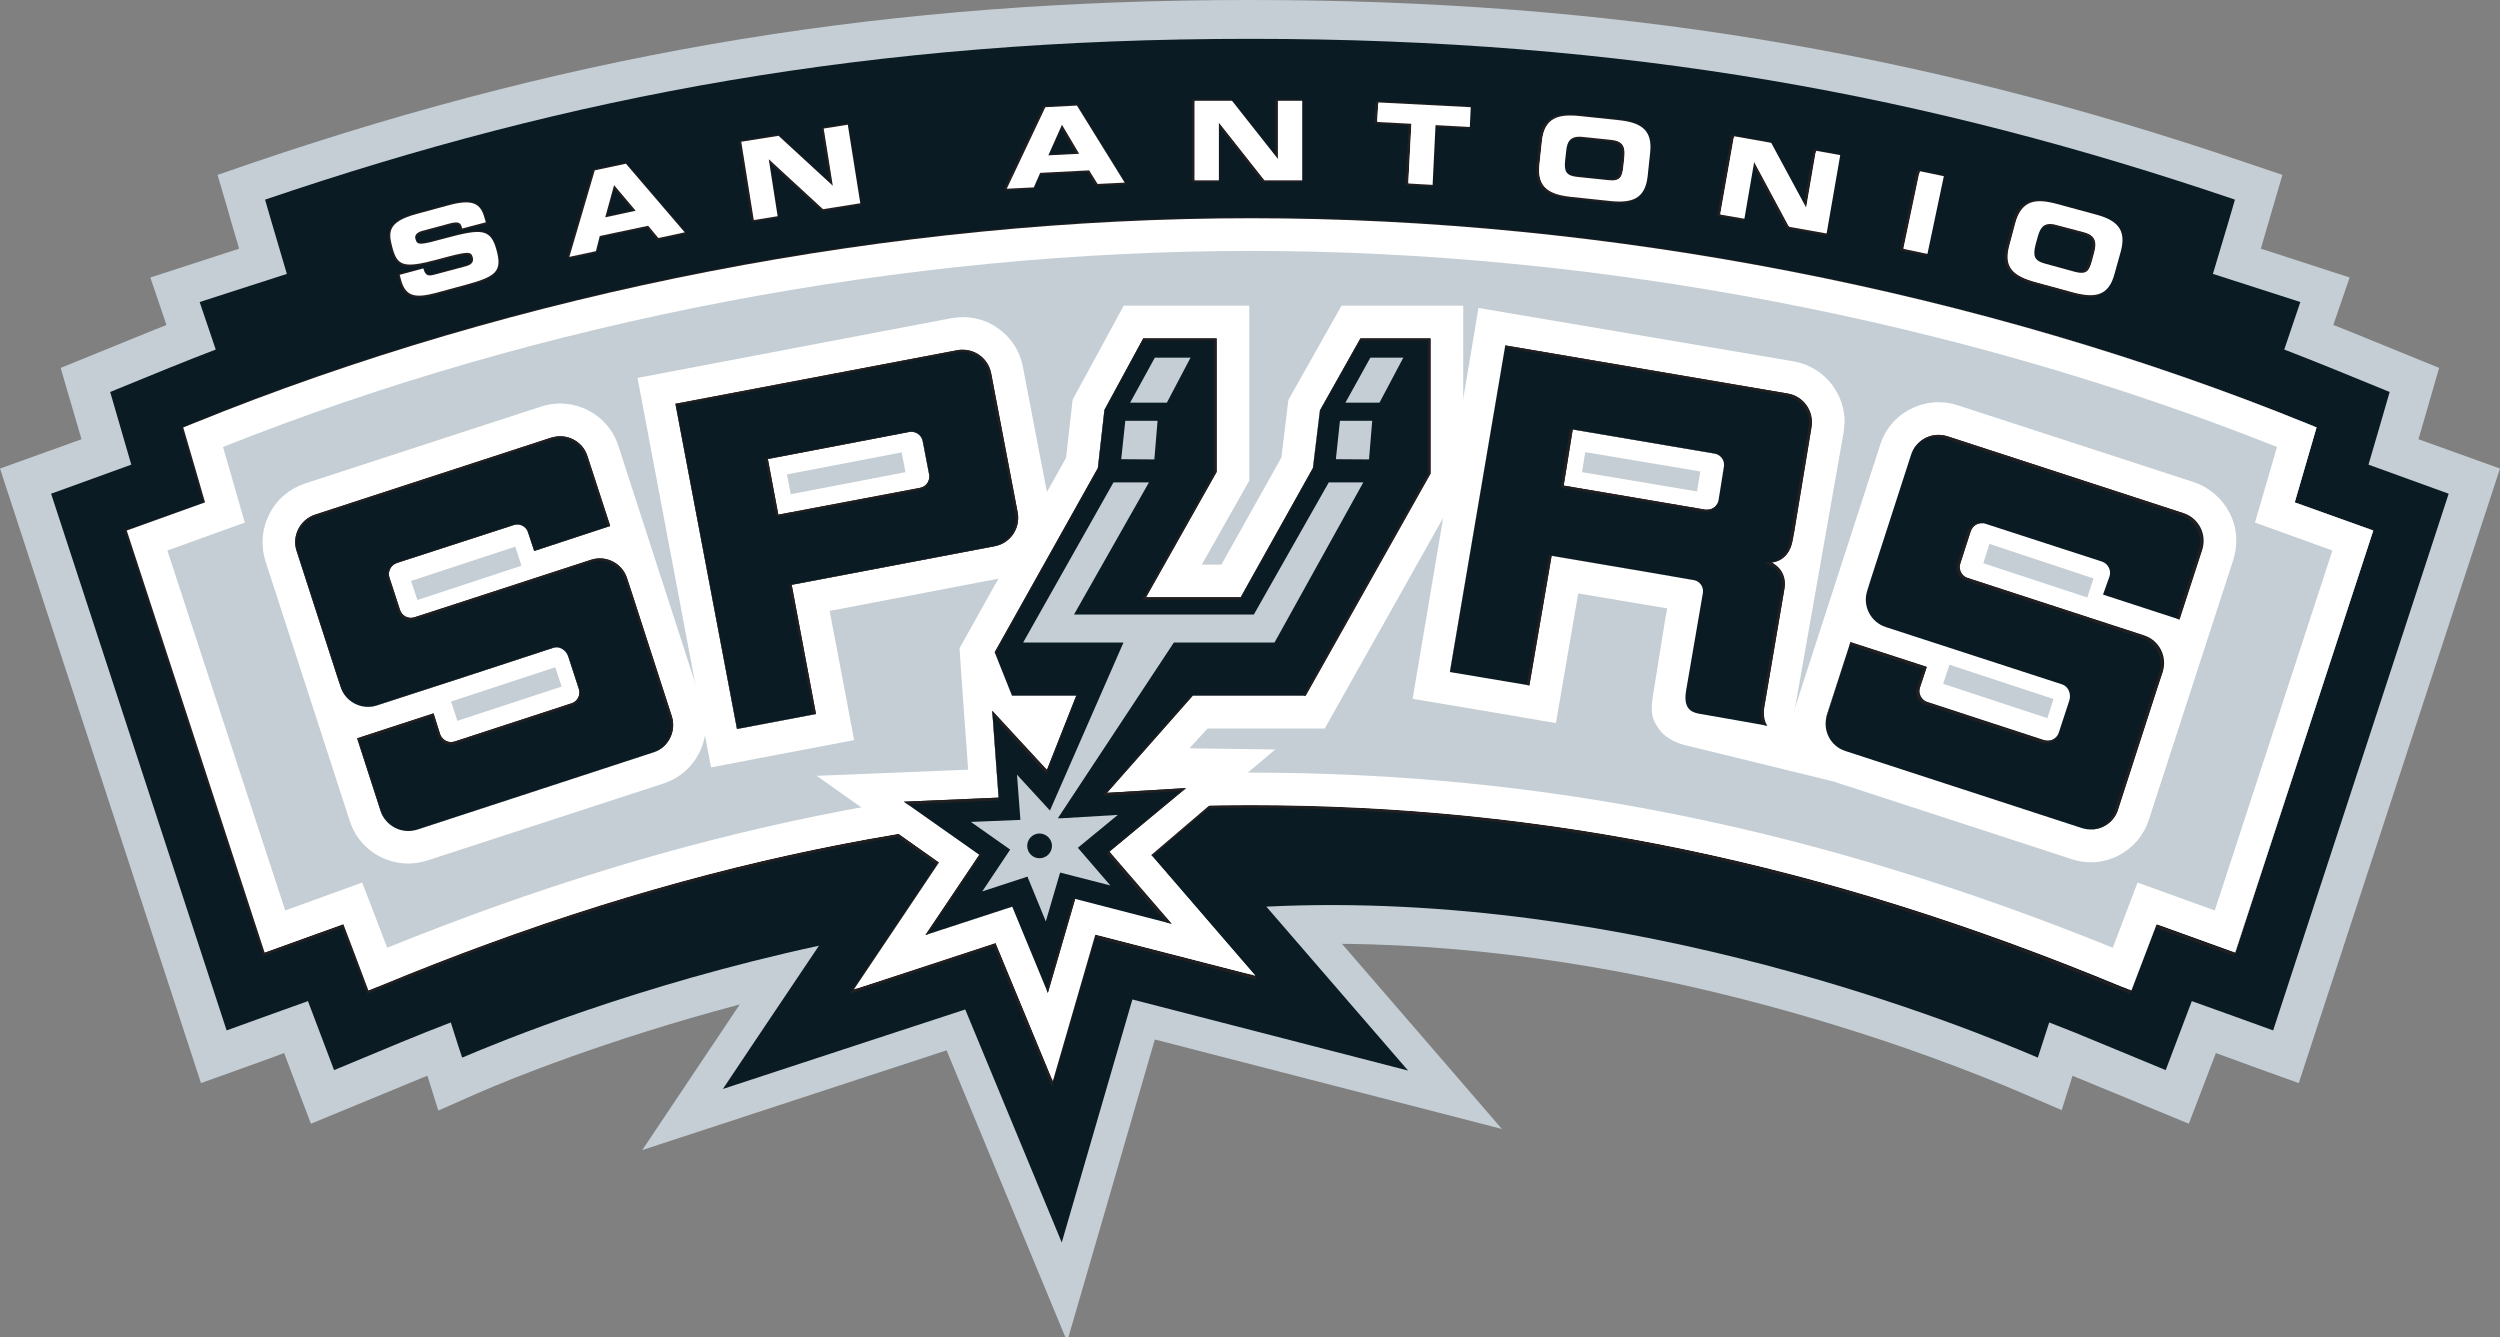<?xml version="1.0" encoding="UTF-8"?>
<svg xmlns="http://www.w3.org/2000/svg" xmlns:xlink="http://www.w3.org/1999/xlink" width="43pt" height="23pt" viewBox="0 0 43 23" version="1.1">
<rect x="0" y="0" width="43" height="23" fill="#808080" stroke="none"/>
<defs>
<clipPath id="clip1">
  <path d="M 15 5 L 25 5 L 25 18 L 15 18 Z M 15 5 "/>
</clipPath>
<clipPath id="clip2">
  <path d="M 21.34 10.273 L 19.711 10.273 L 20.926 8.117 L 20.926 5.82 L 19.664 5.82 L 18.996 7.051 L 18.883 8.051 L 17.109 11.219 L 17.406 11.965 L 18.512 11.965 L 18.008 13.242 L 17.066 12.223 L 17.176 13.719 L 15.547 13.789 L 16.844 14.703 L 15.918 16.082 L 17.41 15.594 L 18.023 17.078 L 18.492 15.465 L 20.156 15.891 L 19.082 14.648 L 20.402 13.555 L 19.039 13.637 L 20.516 11.965 L 22.457 11.965 L 24.605 8.145 L 24.605 5.82 L 23.398 5.82 L 22.703 7.059 L 22.582 8.051 Z M 21.34 10.273 "/>
</clipPath>
<clipPath id="clip3">
  <path d="M 15 5 L 25 5 L 25 18 L 15 18 Z M 15 5 "/>
</clipPath>
<clipPath id="clip4">
  <path d="M 21.34 10.273 L 19.711 10.273 L 20.926 8.117 L 20.926 5.82 L 19.664 5.82 L 18.996 7.051 L 18.883 8.051 L 17.109 11.219 L 17.406 11.965 L 18.512 11.965 L 18.008 13.242 L 17.066 12.223 L 17.176 13.719 L 15.547 13.789 L 16.844 14.703 L 15.918 16.082 L 17.41 15.594 L 18.023 17.078 L 18.492 15.465 L 20.156 15.891 L 19.082 14.648 L 20.402 13.555 L 19.039 13.637 L 20.516 11.965 L 22.457 11.965 L 24.605 8.145 L 24.605 5.82 L 23.398 5.82 L 22.703 7.059 L 22.582 8.051 Z M 21.34 10.273 "/>
</clipPath>
<clipPath id="clip5">
  <path d="M 24 5 L 32 5 L 32 13 L 24 13 Z M 24 5 "/>
</clipPath>
<clipPath id="clip6">
  <path d="M 29.332 8.766 L 26.895 8.352 L 27.051 7.387 L 29.488 7.801 C 29.598 7.82 29.668 7.922 29.648 8.027 L 29.559 8.602 C 29.543 8.699 29.461 8.766 29.367 8.766 C 29.355 8.766 29.344 8.766 29.332 8.766 M 24.938 11.559 L 26.305 11.789 L 26.688 9.559 L 28.449 9.859 L 29.129 9.977 C 29.234 9.992 29.309 10.094 29.289 10.203 L 29 11.883 C 28.941 12.234 29.145 12.258 29.23 12.277 C 29.332 12.293 30.406 12.484 30.406 12.484 C 30.371 12.449 30.305 12.328 30.359 12.086 L 30.695 10.113 C 30.727 9.922 30.633 9.75 30.469 9.676 C 30.699 9.648 30.805 9.469 30.836 9.281 L 30.867 9.113 L 31.16 7.34 C 31.207 7.07 31.023 6.816 30.754 6.77 L 25.891 5.941 Z M 24.938 11.559 "/>
</clipPath>
<clipPath id="clip7">
  <path d="M 24 5 L 32 5 L 32 13 L 24 13 Z M 24 5 "/>
</clipPath>
<clipPath id="clip8">
  <path d="M 29.332 8.766 L 26.895 8.352 L 27.051 7.387 L 29.488 7.801 C 29.598 7.82 29.668 7.922 29.648 8.027 L 29.559 8.602 C 29.543 8.699 29.461 8.766 29.367 8.766 C 29.355 8.766 29.344 8.766 29.332 8.766 M 24.938 11.559 L 26.305 11.789 L 26.688 9.559 L 28.449 9.859 L 29.129 9.977 C 29.234 9.992 29.309 10.094 29.289 10.203 L 29 11.883 C 28.941 12.234 29.145 12.258 29.23 12.277 C 29.332 12.293 30.406 12.484 30.406 12.484 C 30.371 12.449 30.305 12.328 30.359 12.086 L 30.695 10.113 C 30.727 9.922 30.633 9.75 30.469 9.676 C 30.699 9.648 30.805 9.469 30.836 9.281 L 30.867 9.113 L 31.16 7.34 C 31.207 7.07 31.023 6.816 30.754 6.77 L 25.891 5.941 Z M 24.938 11.559 "/>
</clipPath>
<clipPath id="clip9">
  <path d="M 11 6 L 18 6 L 18 13 L 11 13 Z M 11 6 "/>
</clipPath>
<clipPath id="clip10">
  <path d="M 13.207 7.895 L 15.637 7.43 C 15.746 7.41 15.848 7.48 15.871 7.59 L 15.98 8.156 C 16 8.266 15.934 8.371 15.824 8.391 L 13.387 8.852 Z M 16.469 6.023 L 11.617 6.945 L 12.676 12.539 L 14.035 12.281 L 13.617 10.059 L 17.109 9.395 C 17.379 9.344 17.555 9.086 17.504 8.812 L 17.047 6.418 C 17 6.18 16.793 6.016 16.559 6.016 C 16.527 6.016 16.496 6.016 16.469 6.023 "/>
</clipPath>
<clipPath id="clip11">
  <path d="M 11 6 L 18 6 L 18 13 L 11 13 Z M 11 6 "/>
</clipPath>
<clipPath id="clip12">
  <path d="M 13.207 7.895 L 15.637 7.43 C 15.746 7.41 15.848 7.48 15.871 7.59 L 15.98 8.156 C 16 8.266 15.934 8.371 15.824 8.391 L 13.387 8.852 Z M 16.469 6.023 L 11.617 6.945 L 12.676 12.539 L 14.035 12.281 L 13.617 10.059 L 17.109 9.395 C 17.379 9.344 17.555 9.086 17.504 8.812 L 17.047 6.418 C 17 6.18 16.793 6.016 16.559 6.016 C 16.527 6.016 16.496 6.016 16.469 6.023 "/>
</clipPath>
<clipPath id="clip13">
  <path d="M 31 7 L 38 7 L 38 15 L 31 15 Z M 31 7 "/>
</clipPath>
<clipPath id="clip14">
  <path d="M 32.871 7.82 L 32.176 9.969 L 32.117 10.156 C 32.031 10.418 32.172 10.699 32.434 10.785 L 33.984 11.289 L 35.469 11.773 C 35.578 11.805 35.625 11.938 35.594 12.043 L 35.41 12.605 C 35.379 12.707 35.266 12.766 35.16 12.73 L 33.152 12.074 C 33.051 12.043 32.992 11.93 33.027 11.824 L 33.141 11.469 L 31.828 11.043 L 31.422 12.293 C 31.34 12.555 31.48 12.836 31.742 12.918 L 35.805 14.242 C 36.066 14.328 36.348 14.188 36.43 13.926 L 37.121 11.789 L 37.199 11.555 C 37.281 11.293 37.141 11.012 36.883 10.93 L 34.316 10.094 L 33.844 9.941 C 33.742 9.906 33.684 9.793 33.719 9.688 L 33.898 9.133 C 33.934 9.031 34.043 8.973 34.148 9.008 L 36.156 9.66 C 36.258 9.695 36.316 9.809 36.285 9.91 L 36.172 10.227 L 37.488 10.656 L 37.879 9.453 C 37.965 9.191 37.82 8.914 37.562 8.828 L 33.496 7.504 C 33.445 7.488 33.391 7.48 33.34 7.48 C 33.133 7.48 32.941 7.613 32.871 7.82 "/>
</clipPath>
<clipPath id="clip15">
  <path d="M 31 7 L 38 7 L 38 15 L 31 15 Z M 31 7 "/>
</clipPath>
<clipPath id="clip16">
  <path d="M 32.871 7.82 L 32.176 9.969 L 32.117 10.156 C 32.031 10.418 32.172 10.699 32.434 10.785 L 33.984 11.289 L 35.469 11.773 C 35.578 11.805 35.625 11.938 35.594 12.043 L 35.41 12.605 C 35.379 12.707 35.266 12.766 35.16 12.73 L 33.152 12.074 C 33.051 12.043 32.992 11.93 33.027 11.824 L 33.141 11.469 L 31.828 11.043 L 31.422 12.293 C 31.34 12.555 31.48 12.836 31.742 12.918 L 35.805 14.242 C 36.066 14.328 36.348 14.188 36.43 13.926 L 37.121 11.789 L 37.199 11.555 C 37.281 11.293 37.141 11.012 36.883 10.93 L 34.316 10.094 L 33.844 9.941 C 33.742 9.906 33.684 9.793 33.719 9.688 L 33.898 9.133 C 33.934 9.031 34.043 8.973 34.148 9.008 L 36.156 9.66 C 36.258 9.695 36.316 9.809 36.285 9.91 L 36.172 10.227 L 37.488 10.656 L 37.879 9.453 C 37.965 9.191 37.82 8.914 37.562 8.828 L 33.496 7.504 C 33.445 7.488 33.391 7.48 33.34 7.48 C 33.133 7.48 32.941 7.613 32.871 7.82 "/>
</clipPath>
<clipPath id="clip17">
  <path d="M 5 7 L 12 7 L 12 15 L 5 15 Z M 5 7 "/>
</clipPath>
<clipPath id="clip18">
  <path d="M 9.48 7.527 L 5.418 8.852 C 5.16 8.938 5.016 9.219 5.102 9.477 L 5.797 11.625 L 5.859 11.812 C 5.941 12.074 6.223 12.219 6.48 12.133 L 8.031 11.629 L 9.52 11.141 C 9.621 11.109 9.738 11.184 9.773 11.289 L 9.957 11.852 C 9.988 11.953 9.934 12.066 9.828 12.098 L 7.82 12.754 C 7.719 12.785 7.605 12.73 7.57 12.629 L 7.457 12.27 L 6.141 12.699 L 6.547 13.949 C 6.633 14.211 6.914 14.352 7.172 14.27 L 11.238 12.941 C 11.496 12.859 11.637 12.578 11.555 12.32 L 10.863 10.18 L 10.785 9.945 C 10.703 9.688 10.422 9.543 10.164 9.629 L 7.598 10.465 L 7.129 10.617 C 7.023 10.652 6.914 10.594 6.879 10.488 L 6.699 9.934 C 6.664 9.832 6.723 9.719 6.824 9.684 L 8.836 9.031 C 8.938 8.996 9.051 9.055 9.082 9.156 L 9.188 9.477 L 10.496 9.047 L 10.105 7.848 C 10.039 7.637 9.844 7.504 9.637 7.504 C 9.586 7.504 9.535 7.512 9.48 7.527 "/>
</clipPath>
<clipPath id="clip19">
  <path d="M 5 7 L 12 7 L 12 15 L 5 15 Z M 5 7 "/>
</clipPath>
<clipPath id="clip20">
  <path d="M 9.48 7.527 L 5.418 8.852 C 5.16 8.938 5.016 9.219 5.102 9.477 L 5.797 11.625 L 5.859 11.812 C 5.941 12.074 6.223 12.219 6.48 12.133 L 8.031 11.629 L 9.52 11.141 C 9.621 11.109 9.738 11.184 9.773 11.289 L 9.957 11.852 C 9.988 11.953 9.934 12.066 9.828 12.098 L 7.82 12.754 C 7.719 12.785 7.605 12.73 7.57 12.629 L 7.457 12.27 L 6.141 12.699 L 6.547 13.949 C 6.633 14.211 6.914 14.352 7.172 14.27 L 11.238 12.941 C 11.496 12.859 11.637 12.578 11.555 12.32 L 10.863 10.18 L 10.785 9.945 C 10.703 9.688 10.422 9.543 10.164 9.629 L 7.598 10.465 L 7.129 10.617 C 7.023 10.652 6.914 10.594 6.879 10.488 L 6.699 9.934 C 6.664 9.832 6.723 9.719 6.824 9.684 L 8.836 9.031 C 8.938 8.996 9.051 9.055 9.082 9.156 L 9.188 9.477 L 10.496 9.047 L 10.105 7.848 C 10.039 7.637 9.844 7.504 9.637 7.504 C 9.586 7.504 9.535 7.512 9.48 7.527 "/>
</clipPath>
</defs>
<g id="surface1">
<path style=" stroke:none;fill-rule:evenodd;fill:rgb(76.863%,80.784%,83.137%);fill-opacity:1;" d="M 41.598 7.555 C 41.738 7.074 41.953 6.328 41.953 6.328 L 40.344 5.672 C 40.277 5.645 40.203 5.617 40.133 5.59 L 40.414 4.773 L 38.887 4.277 C 39.004 3.871 39.074 3.629 39.078 3.621 L 39.258 3.008 L 38.656 2.805 C 32.957 0.863 27.668 0 21.5 0 C 15.332 0 10.039 0.863 4.344 2.801 L 3.742 3.008 L 3.922 3.621 C 3.922 3.629 3.992 3.871 4.113 4.277 L 2.586 4.773 L 2.863 5.59 C 2.797 5.617 2.727 5.645 2.656 5.672 L 1.043 6.328 C 1.043 6.328 1.262 7.074 1.402 7.555 C 0.949 7.719 0 8.059 0 8.059 L 3.457 18.629 C 3.457 18.629 4.379 18.301 4.887 18.113 C 5.094 18.664 5.348 19.328 5.348 19.328 L 7.176 18.574 C 7.234 18.547 7.293 18.527 7.352 18.504 L 7.539 19.102 L 8.211 18.805 C 8.758 18.566 10.434 17.883 12.723 17.277 C 11.91 18.492 11.047 19.781 11.047 19.781 C 11.047 19.781 15.809 18.219 16.281 18.066 C 16.449 18.477 18.355 23.074 18.355 23.074 C 18.355 23.074 19.738 18.32 19.863 17.879 C 20.25 17.977 25.832 19.418 25.832 19.418 C 25.832 19.418 24.25 17.582 23.082 16.234 C 28.465 16.277 33.332 18.176 34.789 18.805 L 35.461 19.094 L 35.648 18.504 C 35.707 18.527 35.762 18.551 35.82 18.574 L 37.648 19.328 C 37.648 19.328 37.902 18.664 38.113 18.113 C 38.621 18.301 39.539 18.629 39.539 18.629 L 43 8.059 C 43 8.059 42.051 7.719 41.598 7.555 "/>
<path style=" stroke:none;fill-rule:evenodd;fill:rgb(3.922%,10.588%,13.725%);fill-opacity:1;" d="M 40.738 7.992 C 40.754 7.945 41.102 6.742 41.102 6.742 L 40.078 6.324 C 39.816 6.219 39.551 6.113 39.289 6.012 L 39.566 5.195 L 38.062 4.711 C 38.301 3.922 38.441 3.434 38.441 3.434 C 33.191 1.648 28.008 0.668 21.5 0.668 C 14.988 0.668 9.805 1.648 4.559 3.434 C 4.559 3.434 4.699 3.922 4.934 4.711 L 3.434 5.195 L 3.711 6.012 C 3.445 6.113 3.18 6.219 2.918 6.324 L 1.895 6.742 C 1.895 6.742 2.246 7.945 2.258 7.992 C 2.176 8.023 0.879 8.492 0.879 8.492 L 3.898 17.723 C 3.898 17.723 5.238 17.238 5.297 17.219 C 5.297 17.219 5.746 18.406 5.746 18.406 L 6.91 17.922 C 7.191 17.805 7.473 17.695 7.754 17.586 C 7.855 17.91 7.926 18.125 7.949 18.191 C 8.609 17.91 10.965 16.941 14.086 16.266 C 13.367 17.332 12.434 18.73 12.434 18.73 C 12.434 18.73 16.535 17.383 16.602 17.363 C 16.633 17.438 18.262 21.371 18.262 21.371 C 18.262 21.371 19.453 17.273 19.477 17.191 C 19.578 17.215 24.219 18.414 24.219 18.414 C 24.219 18.414 22.691 16.648 21.781 15.594 C 28.094 15.285 33.934 17.715 35.051 18.191 C 35.074 18.125 35.141 17.91 35.246 17.586 C 35.527 17.695 35.805 17.805 36.09 17.926 L 37.25 18.406 L 37.699 17.219 C 37.758 17.238 39.098 17.723 39.098 17.723 L 42.117 8.492 C 42.117 8.492 40.82 8.023 40.738 7.992 "/>
<path style=" stroke:none;fill-rule:evenodd;fill:rgb(100%,100%,100%);fill-opacity:1;" d="M 39.469 8.641 C 39.469 8.641 39.773 7.602 39.844 7.352 C 39.77 7.32 39.691 7.289 39.691 7.289 C 34.086 5.008 27.633 3.754 21.523 3.754 C 15.383 3.754 8.914 5.008 3.309 7.289 C 3.309 7.289 3.23 7.32 3.156 7.352 C 3.227 7.602 3.527 8.641 3.527 8.641 C 3.527 8.641 2.441 9.031 2.18 9.125 C 2.285 9.453 4.441 16.035 4.551 16.383 C 4.828 16.285 5.906 15.895 5.906 15.895 C 5.906 15.895 6.242 16.777 6.34 17.035 C 6.426 16.996 6.516 16.961 6.516 16.961 C 9.578 15.695 12.512 14.832 15.461 14.344 C 15.844 14.613 16.152 14.832 16.152 14.832 C 16.152 14.832 14.855 16.77 14.688 17.02 C 14.977 16.926 17.125 16.219 17.125 16.219 C 17.125 16.219 17.996 18.32 18.109 18.594 C 18.191 18.309 18.84 16.074 18.84 16.074 C 18.84 16.074 21.27 16.699 21.59 16.781 C 21.375 16.531 19.801 14.707 19.801 14.707 C 19.801 14.707 20.285 14.293 20.797 13.855 C 21.031 13.852 21.262 13.848 21.5 13.848 C 26.59 13.848 31.348 14.836 36.484 16.965 C 36.484 16.965 36.574 16.996 36.66 17.035 C 36.758 16.777 37.094 15.895 37.094 15.895 C 37.094 15.895 38.172 16.285 38.449 16.383 C 38.559 16.035 40.715 9.453 40.82 9.125 C 40.555 9.031 39.469 8.641 39.469 8.641 "/>
<path style="fill:none;stroke-width:0.266;stroke-linecap:butt;stroke-linejoin:miter;stroke:rgb(13.725%,12.157%,12.549%);stroke-opacity:1;stroke-miterlimit:3.864;" d="M 225.291 52.876 C 225.291 52.876 226.991 47.093 227.384 45.702 C 226.969 45.528 226.533 45.354 226.533 45.354 C 195.247 32.659 159.23 25.68 125.131 25.68 C 90.858 25.68 54.753 32.659 23.467 45.354 C 23.467 45.354 23.031 45.528 22.616 45.702 C 23.009 47.093 24.688 52.876 24.688 52.876 C 24.688 52.876 18.626 55.05 17.166 55.572 C 17.754 57.398 29.789 94.028 30.4 95.963 C 31.948 95.419 37.965 93.246 37.965 93.246 C 37.965 93.246 39.84 98.159 40.385 99.593 C 40.865 99.376 41.366 99.18 41.366 99.18 C 58.459 92.137 74.833 87.332 91.294 84.615 C 93.43 86.115 95.153 87.332 95.153 87.332 C 95.153 87.332 87.914 98.115 86.977 99.506 C 88.59 98.985 100.581 95.05 100.581 95.05 C 100.581 95.05 105.443 106.746 106.076 108.267 C 106.533 106.68 110.153 94.246 110.153 94.246 C 110.153 94.246 123.714 97.724 125.501 98.18 C 124.302 96.789 115.516 86.637 115.516 86.637 C 115.516 86.637 118.219 84.332 121.076 81.898 C 122.384 81.876 123.67 81.854 125 81.854 C 153.408 81.854 179.964 87.354 208.634 99.202 C 208.634 99.202 209.135 99.376 209.615 99.593 C 210.16 98.159 212.035 93.246 212.035 93.246 C 212.035 93.246 218.052 95.419 219.6 95.963 C 220.211 94.028 232.246 57.398 232.834 55.572 C 231.352 55.05 225.291 52.876 225.291 52.876 Z M 225.291 52.876 " transform="matrix(0.179,0,0,0.18,-0.896,-0.861)"/>
<path style=" stroke:none;fill-rule:evenodd;fill:rgb(100%,100%,100%);fill-opacity:1;" d="M 3.309 7.289 C 3.309 7.289 3.23 7.32 3.152 7.352 C 3.227 7.602 3.527 8.641 3.527 8.641 C 3.527 8.641 2.441 9.031 2.18 9.125 C 2.285 9.453 4.441 16.035 4.551 16.383 C 4.828 16.281 5.906 15.895 5.906 15.895 C 5.906 15.895 6.242 16.777 6.336 17.035 C 6.426 16.996 6.516 16.965 6.516 16.965 C 11.648 14.836 16.41 13.848 21.5 13.848 C 26.59 13.848 31.348 14.836 36.484 16.965 C 36.484 16.965 36.574 16.996 36.66 17.035 C 36.758 16.777 37.094 15.895 37.094 15.895 C 37.094 15.895 38.172 16.281 38.445 16.383 C 38.559 16.035 40.715 9.453 40.82 9.125 C 40.555 9.031 39.469 8.641 39.469 8.641 C 39.469 8.641 39.773 7.602 39.844 7.352 C 39.77 7.32 39.691 7.289 39.691 7.289 C 34.086 5.012 27.633 3.754 21.523 3.754 C 15.383 3.754 8.914 5.008 3.309 7.289 "/>
<path style=" stroke:none;fill-rule:evenodd;fill:rgb(76.863%,80.784%,83.137%);fill-opacity:1;" d="M 38.094 15.66 C 37.707 15.52 36.766 15.18 36.766 15.18 C 36.766 15.18 36.465 15.969 36.34 16.301 C 31.27 14.25 26.543 13.289 21.5 13.289 C 16.453 13.289 11.727 14.25 6.66 16.301 C 6.531 15.969 6.23 15.18 6.23 15.18 C 6.23 15.18 5.289 15.52 4.906 15.66 C 4.699 15.035 3.074 10.062 2.879 9.469 C 3.262 9.332 4.211 8.988 4.211 8.988 C 4.211 8.988 3.941 8.055 3.836 7.688 C 9.301 5.512 15.566 4.316 21.523 4.316 C 27.449 4.316 33.699 5.512 39.164 7.688 C 39.059 8.055 38.785 8.988 38.785 8.988 C 38.785 8.988 39.738 9.332 40.117 9.469 C 39.926 10.062 38.297 15.035 38.094 15.66 "/>
<path style=" stroke:none;fill-rule:evenodd;fill:rgb(100%,100%,100%);fill-opacity:1;" d="M 30.859 12.266 L 31.711 7.434 C 31.711 7.434 31.727 7.266 31.727 7.266 C 31.73 7.043 31.66 6.828 31.531 6.645 C 31.371 6.418 31.125 6.262 30.848 6.215 L 25.43 5.297 L 25.055 7.527 C 25.055 7.527 24.332 11.805 24.297 12.02 C 24.602 12.07 26.461 12.383 26.762 12.438 C 26.816 12.121 27.145 10.207 27.145 10.207 L 28.676 10.465 L 28.641 10.656 C 28.641 10.656 28.434 11.938 28.422 12.02 C 28.383 12.32 28.445 12.406 28.531 12.535 C 28.621 12.668 28.777 12.758 28.961 12.812 C 28.938 12.805 31.52 13.438 31.52 13.438 Z M 29.188 8.453 L 27.211 8.121 L 27.266 7.777 L 29.246 8.109 Z M 29.188 8.453 "/>
<path style=" stroke:none;fill-rule:evenodd;fill:rgb(100%,100%,100%);fill-opacity:1;" d="M 12.086 12.145 L 10.637 7.672 C 10.461 7.117 9.863 6.812 9.309 6.992 L 5.246 8.316 C 4.977 8.406 4.758 8.59 4.633 8.844 C 4.555 8.996 4.516 9.156 4.516 9.324 C 4.516 9.434 4.531 9.543 4.566 9.652 L 6.016 14.121 C 6.195 14.68 6.793 14.98 7.344 14.801 C 7.344 14.801 7.332 14.809 7.324 14.809 C 7.359 14.797 7.66 14.699 11.41 13.477 C 11.848 13.336 12.141 12.93 12.141 12.469 C 12.141 12.359 12.121 12.25 12.086 12.145 M 7.18 10.32 L 7.07 9.992 L 8.863 9.402 L 8.969 9.73 Z M 7.867 12.398 L 7.758 12.066 L 9.551 11.477 L 9.66 11.809 Z M 7.867 12.398 "/>
<path style=" stroke:none;fill-rule:evenodd;fill:rgb(100%,100%,100%);fill-opacity:1;" d="M 18.055 8.711 C 18.055 8.715 17.594 6.312 17.594 6.312 C 17.543 6.035 17.387 5.797 17.152 5.637 C 16.922 5.477 16.641 5.422 16.363 5.473 C 16.363 5.473 11.312 6.434 10.965 6.5 C 11.012 6.75 11.988 11.918 11.988 11.918 L 12.125 12.648 L 12.23 13.199 C 12.23 13.199 14.391 12.785 14.691 12.73 C 14.633 12.414 14.27 10.508 14.27 10.508 L 17.215 9.945 C 17.492 9.895 17.73 9.738 17.891 9.504 C 18.016 9.316 18.078 9.102 18.074 8.879 Z M 13.602 8.5 L 13.535 8.16 L 15.508 7.781 L 15.574 8.121 Z M 13.602 8.5 "/>
<path style=" stroke:none;fill-rule:evenodd;fill:rgb(100%,100%,100%);fill-opacity:1;" d="M 16.504 11.148 C 16.512 11.32 16.652 13.238 16.652 13.238 C 16.652 13.238 14.352 13.332 14.047 13.344 C 14.297 13.523 16.152 14.832 16.152 14.832 C 16.152 14.832 14.855 16.77 14.688 17.016 C 14.977 16.926 17.125 16.219 17.125 16.219 C 17.125 16.219 17.996 18.32 18.109 18.594 C 18.191 18.309 18.84 16.074 18.84 16.074 C 18.84 16.074 21.27 16.699 21.59 16.781 C 21.375 16.531 19.801 14.707 19.801 14.707 C 19.801 14.707 21.711 13.074 21.934 12.891 C 21.668 12.887 20.457 12.871 20.457 12.871 L 20.77 12.531 L 22.785 12.531 L 25.168 8.293 L 25.168 5.258 L 23.074 5.258 L 22.16 6.879 C 22.16 6.879 22.059 7.699 22.039 7.871 C 21.953 8.027 21.242 9.293 21.008 9.711 L 20.672 9.711 C 21.027 9.082 21.488 8.266 21.488 8.266 L 21.488 5.258 L 19.328 5.258 L 18.449 6.875 C 18.449 6.875 18.355 7.695 18.336 7.875 C 18.246 8.035 16.504 11.148 16.504 11.148 "/>
<g clip-path="url(#clip1)" clip-rule="nonzero">
<g clip-path="url(#clip2)" clip-rule="evenodd">
<path style=" stroke:none;fill-rule:evenodd;fill:rgb(3.922%,10.588%,13.725%);fill-opacity:1;" d="M 21.34 10.273 L 19.711 10.273 L 20.926 8.117 L 20.926 5.82 L 19.664 5.82 L 18.996 7.047 L 18.883 8.051 L 17.109 11.219 L 17.406 11.965 L 18.512 11.965 L 18.008 13.242 L 17.066 12.223 L 17.176 13.719 L 15.547 13.789 L 16.844 14.703 L 15.918 16.082 L 17.41 15.594 L 18.023 17.078 L 18.492 15.461 L 20.156 15.891 L 19.082 14.648 L 20.402 13.551 L 19.039 13.637 L 20.516 11.965 L 22.457 11.965 L 24.605 8.145 L 24.605 5.82 L 23.402 5.82 L 22.703 7.059 L 22.582 8.051 Z M 21.34 10.273 "/>
</g>
</g>
<g clip-path="url(#clip3)" clip-rule="nonzero">
<g clip-path="url(#clip4)" clip-rule="nonzero">
<path style="fill:none;stroke-width:0.266;stroke-linecap:butt;stroke-linejoin:miter;stroke:rgb(13.725%,12.157%,12.549%);stroke-opacity:1;stroke-miterlimit:3.864;" d="M 124.106 61.963 L 115.015 61.963 L 121.795 49.963 L 121.795 37.18 L 114.753 37.18 L 111.025 44.006 L 110.392 49.593 L 100.494 67.224 L 102.151 71.376 L 108.321 71.376 L 105.509 78.485 L 100.254 72.811 L 100.865 81.137 L 91.773 81.528 L 99.012 86.615 L 93.844 94.289 L 102.173 91.572 L 105.596 99.832 L 108.212 90.832 L 117.5 93.224 L 111.504 86.311 L 118.874 80.202 L 111.265 80.68 L 119.506 71.376 L 130.342 71.376 L 142.333 50.115 L 142.333 37.18 L 135.618 37.18 L 131.715 44.072 L 131.039 49.593 Z M 124.106 61.963 " transform="matrix(0.179,0,0,0.18,-0.896,-0.861)"/>
</g>
</g>
<path style=" stroke:none;fill-rule:evenodd;fill:rgb(100%,100%,100%);fill-opacity:1;" d="M 38.348 8.82 C 38.219 8.57 38 8.383 37.734 8.293 L 33.668 6.969 C 33.402 6.883 33.113 6.906 32.863 7.035 C 32.613 7.16 32.426 7.379 32.34 7.648 L 30.891 12.121 C 30.855 12.227 30.84 12.34 30.84 12.449 C 30.84 12.613 30.879 12.777 30.953 12.926 C 31.082 13.18 31.301 13.367 31.57 13.453 L 35.633 14.777 C 35.902 14.867 36.188 14.844 36.438 14.715 C 36.688 14.586 36.875 14.367 36.961 14.098 L 38.414 9.625 C 38.445 9.52 38.465 9.406 38.465 9.297 C 38.465 9.133 38.426 8.969 38.348 8.82 M 35.215 12.352 L 33.422 11.762 L 33.531 11.434 L 35.32 12.023 Z M 35.902 10.277 L 34.113 9.688 L 34.219 9.355 L 36.008 9.949 Z M 35.902 10.277 "/>
<path style=" stroke:none;fill-rule:evenodd;fill:rgb(76.863%,80.784%,83.137%);fill-opacity:1;" d="M 24.137 6.152 L 23.57 6.152 L 23.141 6.926 L 23.727 6.926 Z M 24.137 6.152 "/>
<path style=" stroke:none;fill-rule:evenodd;fill:rgb(76.863%,80.784%,83.137%);fill-opacity:1;" d="M 20.07 6.926 L 20.477 6.152 L 19.863 6.152 L 19.438 6.926 Z M 20.07 6.926 "/>
<path style=" stroke:none;fill-rule:evenodd;fill:rgb(76.863%,80.784%,83.137%);fill-opacity:1;" d="M 21.566 10.57 L 18.473 10.57 L 19.762 8.297 L 19.152 8.297 L 17.598 11.051 L 19.324 11.051 L 18.059 13.941 L 17.492 13.324 L 17.551 14.102 L 16.699 14.137 L 17.375 14.613 L 16.895 15.332 L 17.672 15.078 L 17.988 15.848 L 18.234 15.008 L 19.098 15.23 L 18.539 14.582 L 19.227 14.016 L 18.262 14.074 L 18.195 14.074 L 20.191 11.051 L 21.922 11.051 L 23.449 8.297 L 22.855 8.297 Z M 17.879 14.762 C 17.762 14.762 17.668 14.668 17.668 14.547 C 17.668 14.434 17.762 14.336 17.879 14.336 C 17.996 14.336 18.094 14.434 18.094 14.547 C 18.094 14.668 17.996 14.762 17.879 14.762 "/>
<path style=" stroke:none;fill-rule:evenodd;fill:rgb(76.863%,80.784%,83.137%);fill-opacity:1;" d="M 19.855 7.902 L 19.91 7.238 L 19.355 7.238 L 19.285 7.898 Z M 19.855 7.902 "/>
<path style=" stroke:none;fill-rule:evenodd;fill:rgb(76.863%,80.784%,83.137%);fill-opacity:1;" d="M 23.047 7.238 L 22.977 7.898 L 23.547 7.902 L 23.602 7.238 Z M 23.047 7.238 "/>
<path style="fill-rule:evenodd;fill:rgb(100%,100%,100%);fill-opacity:1;stroke-width:0.266;stroke-linecap:butt;stroke-linejoin:miter;stroke:rgb(13.725%,12.157%,12.549%);stroke-opacity:1;stroke-miterlimit:3.864;" d="M 43.503 31.593 C 43.939 33.18 44.855 33.354 46.904 32.811 L 49.629 32.072 C 52.638 31.267 53.205 30.767 52.682 28.789 C 52.115 26.637 51.243 26.659 47.754 27.593 C 45.334 28.246 45.051 28.311 44.876 27.659 C 44.767 27.267 45.073 27.006 45.574 26.876 L 48.081 26.202 C 49.106 25.919 49.237 26.137 49.368 26.659 L 51.635 26.072 L 51.57 25.832 C 51.221 24.528 50.741 23.724 48.147 24.419 L 45.007 25.267 C 42.151 26.028 42.304 27.072 42.653 28.419 C 43.132 30.224 43.656 30.528 47.035 29.615 C 49.935 28.832 50.218 28.811 50.392 29.441 C 50.523 30.006 50.065 30.202 49.586 30.311 L 46.817 31.05 C 46.185 31.224 45.858 31.267 45.64 30.485 L 43.372 31.093 Z M 43.503 31.593 " transform="matrix(0.179,0,0,0.18,-0.896,-0.861)"/>
<path style=" stroke:none;fill-rule:evenodd;fill:rgb(100%,100%,100%);fill-opacity:1;" d="M 9.793 4.418 L 10.25 4.32 L 10.316 4.059 L 11.148 3.883 L 11.324 4.094 L 11.777 3.996 L 10.766 2.816 L 10.23 2.93 Z M 10.562 3.184 L 10.934 3.625 L 10.41 3.738 Z M 10.562 3.184 "/>
<path style="fill:none;stroke-width:0.266;stroke-linecap:butt;stroke-linejoin:miter;stroke:rgb(13.725%,12.157%,12.549%);stroke-opacity:1;stroke-miterlimit:3.864;" d="M 59.658 29.376 L 62.209 28.832 L 62.58 27.376 L 67.224 26.398 L 68.205 27.572 L 70.734 27.028 L 65.087 20.463 L 62.1 21.093 L 59.658 29.376 M 63.953 22.506 L 66.025 24.963 L 63.103 25.593 Z M 63.953 22.506 " transform="matrix(0.179,0,0,0.18,-0.896,-0.861)"/>
<path style="fill-rule:evenodd;fill:rgb(100%,100%,100%);fill-opacity:1;stroke-width:0.266;stroke-linecap:butt;stroke-linejoin:miter;stroke:rgb(13.725%,12.157%,12.549%);stroke-opacity:1;stroke-miterlimit:3.864;" d="M 78.823 20.05 L 84.012 24.811 L 87.587 24.246 L 86.388 16.724 L 84.077 17.093 L 84.949 22.55 L 84.927 22.55 L 79.738 17.789 L 76.163 18.354 L 77.362 25.854 L 79.651 25.485 L 78.801 20.05 Z M 78.823 20.05 " transform="matrix(0.179,0,0,0.18,-0.896,-0.861)"/>
<path style=" stroke:none;fill-rule:evenodd;fill:rgb(100%,100%,100%);fill-opacity:1;" d="M 17.316 3.246 L 17.781 3.223 L 17.891 2.973 L 18.734 2.93 L 18.879 3.164 L 19.344 3.141 L 18.523 1.816 L 17.98 1.844 Z M 18.266 2.145 L 18.562 2.645 L 18.031 2.672 Z M 18.266 2.145 "/>
<path style="fill:none;stroke-width:0.266;stroke-linecap:butt;stroke-linejoin:miter;stroke:rgb(13.725%,12.157%,12.549%);stroke-opacity:1;stroke-miterlimit:3.864;" d="M 101.65 22.854 L 104.244 22.724 L 104.855 21.332 L 109.564 21.093 L 110.371 22.398 L 112.965 22.267 L 108.387 14.898 L 105.356 15.05 L 101.65 22.854 M 106.948 16.724 L 108.605 19.506 L 105.64 19.659 Z M 106.948 16.724 " transform="matrix(0.179,0,0,0.18,-0.896,-0.861)"/>
<path style="fill-rule:evenodd;fill:rgb(100%,100%,100%);fill-opacity:1;stroke-width:0.266;stroke-linecap:butt;stroke-linejoin:miter;stroke:rgb(13.725%,12.157%,12.549%);stroke-opacity:1;stroke-miterlimit:3.864;" d="M 122.013 16.528 L 126.395 22.05 L 130.015 22.05 L 130.015 14.441 L 127.682 14.441 L 127.682 19.985 L 127.66 19.985 L 123.278 14.441 L 119.68 14.441 L 119.68 22.05 L 122.013 22.05 Z M 122.013 16.528 " transform="matrix(0.179,0,0,0.18,-0.896,-0.861)"/>
<path style="fill-rule:evenodd;fill:rgb(100%,100%,100%);fill-opacity:1;stroke-width:0.266;stroke-linecap:butt;stroke-linejoin:miter;stroke:rgb(13.725%,12.157%,12.549%);stroke-opacity:1;stroke-miterlimit:3.864;" d="M 142.529 22.485 L 142.812 16.767 L 146.105 16.941 L 146.192 15.05 L 137.318 14.593 L 137.209 16.463 L 140.501 16.637 L 140.196 22.354 Z M 142.529 22.485 " transform="matrix(0.179,0,0,0.18,-0.896,-0.861)"/>
<path style="fill-rule:evenodd;fill:rgb(100%,100%,100%);fill-opacity:1;stroke-width:0.266;stroke-linecap:butt;stroke-linejoin:miter;stroke:rgb(13.725%,12.157%,12.549%);stroke-opacity:1;stroke-miterlimit:3.864;" d="M 152.798 20.528 C 152.558 22.767 153.757 23.419 155.85 23.637 L 159.557 24.028 C 161.65 24.246 162.936 23.854 163.176 21.637 L 163.416 19.376 C 163.656 17.159 162.456 16.506 160.363 16.289 L 156.657 15.898 C 154.564 15.68 153.256 16.072 153.038 18.289 L 152.798 20.528 M 155.349 19.267 C 155.436 18.332 155.741 17.767 156.94 17.898 L 159.666 18.18 C 160.887 18.311 161.061 18.898 160.952 19.854 L 160.865 20.659 C 160.756 21.767 160.494 22.159 159.382 22.028 L 156.417 21.724 C 155.327 21.615 155.131 21.18 155.262 20.072 Z M 155.349 19.267 " transform="matrix(0.179,0,0,0.18,-0.896,-0.861)"/>
<path style="fill-rule:evenodd;fill:rgb(100%,100%,100%);fill-opacity:1;stroke-width:0.266;stroke-linecap:butt;stroke-linejoin:miter;stroke:rgb(13.725%,12.157%,12.549%);stroke-opacity:1;stroke-miterlimit:3.864;" d="M 173.423 20.289 L 176.781 26.506 L 180.356 27.137 L 181.664 19.637 L 179.353 19.224 L 178.416 24.659 L 178.394 24.659 L 175.036 18.463 L 171.483 17.832 L 170.153 25.332 L 172.464 25.724 L 173.401 20.289 Z M 173.423 20.289 " transform="matrix(0.179,0,0,0.18,-0.896,-0.861)"/>
<path style="fill-rule:evenodd;fill:rgb(100%,100%,100%);fill-opacity:1;stroke-width:0.266;stroke-linecap:butt;stroke-linejoin:miter;stroke:rgb(13.725%,12.157%,12.549%);stroke-opacity:1;stroke-miterlimit:3.864;" d="M 189.317 21.18 L 187.747 28.615 L 190.036 29.093 L 191.606 21.659 Z M 189.317 21.18 " transform="matrix(0.179,0,0,0.18,-0.896,-0.861)"/>
<path style="fill-rule:evenodd;fill:rgb(100%,100%,100%);fill-opacity:1;stroke-width:0.266;stroke-linecap:butt;stroke-linejoin:miter;stroke:rgb(13.725%,12.157%,12.549%);stroke-opacity:1;stroke-miterlimit:3.864;" d="M 197.929 28.289 C 197.362 30.441 198.43 31.267 200.458 31.811 L 204.055 32.789 C 206.105 33.332 207.435 33.137 208.001 30.985 L 208.612 28.811 C 209.179 26.659 208.11 25.811 206.083 25.289 L 202.464 24.311 C 200.436 23.767 199.084 23.941 198.517 26.093 L 197.929 28.289 M 200.632 27.419 C 200.894 26.506 201.265 26.006 202.442 26.332 L 205.08 27.028 C 206.279 27.354 206.344 27.963 206.105 28.876 L 205.887 29.68 C 205.603 30.746 205.276 31.093 204.208 30.811 L 201.33 30.028 C 200.262 29.746 200.153 29.267 200.414 28.202 Z M 200.632 27.419 " transform="matrix(0.179,0,0,0.18,-0.896,-0.861)"/>
<path style=" stroke:none;fill-rule:evenodd;fill:rgb(100%,100%,100%);fill-opacity:1;" d="M 6.898 4.816 C 6.977 5.102 7.141 5.133 7.508 5.035 L 7.996 4.902 C 8.535 4.758 8.637 4.668 8.543 4.312 C 8.441 3.926 8.285 3.93 7.66 4.098 C 7.227 4.215 7.176 4.227 7.145 4.109 C 7.125 4.039 7.18 3.992 7.27 3.969 L 7.719 3.848 C 7.902 3.797 7.926 3.836 7.949 3.93 L 8.355 3.824 L 8.344 3.781 C 8.281 3.547 8.195 3.402 7.73 3.527 L 7.168 3.68 C 6.656 3.816 6.684 4.004 6.746 4.246 C 6.832 4.57 6.926 4.625 7.531 4.461 C 8.051 4.32 8.102 4.316 8.133 4.43 C 8.156 4.531 8.074 4.566 7.988 4.586 L 7.492 4.719 C 7.379 4.75 7.32 4.758 7.281 4.617 L 6.875 4.727 Z M 6.898 4.816 "/>
<path style=" stroke:none;fill-rule:evenodd;fill:rgb(100%,100%,100%);fill-opacity:1;" d="M 9.793 4.418 L 10.25 4.32 L 10.316 4.059 L 11.148 3.883 L 11.324 4.094 L 11.777 3.996 L 10.766 2.816 L 10.23 2.93 Z M 10.562 3.184 L 10.934 3.625 L 10.41 3.738 Z M 10.562 3.184 "/>
<path style=" stroke:none;fill-rule:evenodd;fill:rgb(100%,100%,100%);fill-opacity:1;" d="M 13.227 2.742 L 14.156 3.598 L 14.797 3.496 L 14.582 2.145 L 14.168 2.211 L 14.324 3.191 L 14.32 3.191 L 13.391 2.336 L 12.75 2.438 L 12.965 3.785 L 13.375 3.719 L 13.223 2.742 Z M 13.227 2.742 "/>
<path style=" stroke:none;fill-rule:evenodd;fill:rgb(100%,100%,100%);fill-opacity:1;" d="M 17.316 3.246 L 17.781 3.223 L 17.891 2.973 L 18.734 2.93 L 18.879 3.164 L 19.344 3.141 L 18.523 1.816 L 17.98 1.844 Z M 18.266 2.145 L 18.562 2.645 L 18.031 2.672 Z M 18.266 2.145 "/>
<path style=" stroke:none;fill-rule:evenodd;fill:rgb(100%,100%,100%);fill-opacity:1;" d="M 20.965 2.109 L 21.75 3.102 L 22.398 3.102 L 22.398 1.734 L 21.98 1.734 L 21.98 2.73 L 21.977 2.73 L 21.191 1.734 L 20.547 1.734 L 20.547 3.102 L 20.965 3.102 Z M 20.965 2.109 "/>
<path style=" stroke:none;fill-rule:evenodd;fill:rgb(100%,100%,100%);fill-opacity:1;" d="M 24.641 3.18 L 24.691 2.152 L 25.281 2.184 L 25.297 1.844 L 23.707 1.762 L 23.688 2.098 L 24.277 2.129 L 24.223 3.156 Z M 24.641 3.18 "/>
<path style=" stroke:none;fill-rule:evenodd;fill:rgb(100%,100%,100%);fill-opacity:1;" d="M 26.48 2.828 C 26.438 3.23 26.652 3.348 27.027 3.387 L 27.691 3.457 C 28.066 3.496 28.297 3.426 28.34 3.027 L 28.383 2.621 C 28.426 2.223 28.211 2.105 27.836 2.066 L 27.172 1.996 C 26.797 1.957 26.562 2.027 26.523 2.426 L 26.48 2.828 M 26.938 2.602 C 26.953 2.434 27.008 2.332 27.223 2.355 L 27.711 2.406 C 27.93 2.43 27.961 2.535 27.941 2.707 L 27.926 2.852 C 27.906 3.051 27.859 3.121 27.66 3.098 L 27.129 3.043 C 26.934 3.023 26.898 2.945 26.922 2.746 Z M 26.938 2.602 "/>
<path style=" stroke:none;fill-rule:evenodd;fill:rgb(100%,100%,100%);fill-opacity:1;" d="M 30.176 2.785 L 30.777 3.902 L 31.418 4.016 L 31.652 2.668 L 31.238 2.594 L 31.07 3.57 L 31.066 3.57 L 30.465 2.457 L 29.828 2.344 L 29.59 3.691 L 30.004 3.762 L 30.172 2.785 Z M 30.176 2.785 "/>
<path style=" stroke:none;fill-rule:evenodd;fill:rgb(100%,100%,100%);fill-opacity:1;" d="M 33.023 2.945 L 32.742 4.281 L 33.152 4.367 L 33.434 3.031 Z M 33.023 2.945 "/>
<path style=" stroke:none;fill-rule:evenodd;fill:rgb(100%,100%,100%);fill-opacity:1;" d="M 34.566 4.223 C 34.465 4.609 34.656 4.758 35.02 4.855 L 35.664 5.031 C 36.031 5.129 36.27 5.094 36.371 4.707 L 36.48 4.316 C 36.582 3.93 36.391 3.777 36.027 3.684 L 35.379 3.508 C 35.016 3.41 34.773 3.441 34.672 3.828 L 34.566 4.223 M 35.051 4.066 C 35.098 3.902 35.164 3.812 35.375 3.871 L 35.848 3.996 C 36.062 4.055 36.074 4.164 36.031 4.328 L 35.992 4.473 C 35.941 4.664 35.883 4.727 35.691 4.676 L 35.176 4.535 C 34.984 4.484 34.965 4.398 35.012 4.207 Z M 35.051 4.066 "/>
<g clip-path="url(#clip5)" clip-rule="nonzero">
<g clip-path="url(#clip6)" clip-rule="evenodd">
<path style=" stroke:none;fill-rule:evenodd;fill:rgb(3.922%,10.588%,13.725%);fill-opacity:1;" d="M 30.754 6.77 L 25.891 5.941 L 24.938 11.559 L 26.305 11.789 L 26.688 9.559 L 28.449 9.859 L 29.129 9.977 C 29.234 9.992 29.309 10.094 29.289 10.203 L 29 11.883 C 28.941 12.234 29.145 12.258 29.23 12.277 C 29.332 12.293 30.402 12.484 30.402 12.484 C 30.371 12.449 30.305 12.328 30.359 12.086 L 30.695 10.113 C 30.727 9.922 30.633 9.75 30.469 9.676 C 30.699 9.648 30.805 9.469 30.836 9.281 L 30.867 9.113 L 31.16 7.34 C 31.203 7.07 31.023 6.816 30.754 6.77 M 29.652 8.027 L 29.559 8.602 C 29.539 8.711 29.438 8.781 29.332 8.762 L 26.895 8.352 L 27.051 7.387 L 29.488 7.801 C 29.598 7.82 29.668 7.922 29.652 8.027 "/>
</g>
</g>
<g clip-path="url(#clip7)" clip-rule="nonzero">
<g clip-path="url(#clip8)" clip-rule="nonzero">
<path style="fill:none;stroke-width:0.266;stroke-linecap:butt;stroke-linejoin:miter;stroke:rgb(13.725%,12.157%,12.549%);stroke-opacity:1;stroke-miterlimit:3.864;" d="M 176.65 42.463 L 149.506 37.854 L 144.186 69.115 L 151.817 70.398 L 153.953 57.985 L 163.786 59.659 L 167.58 60.311 C 168.169 60.398 168.583 60.963 168.474 61.572 L 166.86 70.919 C 166.533 72.876 167.667 73.006 168.147 73.115 C 168.714 73.202 174.688 74.267 174.688 74.267 C 174.513 74.072 174.142 73.398 174.448 72.05 L 176.323 61.072 C 176.497 60.006 175.974 59.05 175.058 58.637 C 176.344 58.485 176.933 57.485 177.108 56.441 L 177.282 55.506 L 178.917 45.637 C 179.157 44.137 178.154 42.724 176.65 42.463 Z M 170.501 49.463 L 169.978 52.659 C 169.869 53.267 169.302 53.659 168.714 53.55 L 155.109 51.267 L 155.981 45.898 L 169.586 48.202 C 170.196 48.311 170.589 48.876 170.501 49.463 Z M 170.501 49.463 " transform="matrix(0.179,0,0,0.18,-0.896,-0.861)"/>
</g>
</g>
<g clip-path="url(#clip9)" clip-rule="nonzero">
<g clip-path="url(#clip10)" clip-rule="evenodd">
<path style=" stroke:none;fill-rule:evenodd;fill:rgb(3.922%,10.588%,13.725%);fill-opacity:1;" d="M 13.387 8.852 L 15.824 8.391 C 15.934 8.371 16.004 8.266 15.98 8.156 L 15.871 7.59 C 15.848 7.48 15.746 7.41 15.637 7.43 L 13.207 7.895 L 13.387 8.852 M 14.035 12.281 L 12.676 12.539 L 11.617 6.945 L 16.465 6.023 C 16.734 5.973 16.992 6.148 17.047 6.418 L 17.504 8.816 C 17.555 9.086 17.379 9.344 17.109 9.395 L 13.617 10.059 Z M 14.035 12.281 "/>
</g>
</g>
<g clip-path="url(#clip11)" clip-rule="nonzero">
<g clip-path="url(#clip12)" clip-rule="nonzero">
<path style="fill:none;stroke-width:0.266;stroke-linecap:butt;stroke-linejoin:miter;stroke:rgb(13.725%,12.157%,12.549%);stroke-opacity:1;stroke-miterlimit:3.864;" d="M 79.717 54.05 L 93.321 51.485 C 93.932 51.376 94.324 50.789 94.193 50.18 L 93.583 47.028 C 93.452 46.419 92.885 46.028 92.275 46.137 L 78.714 48.724 L 79.717 54.05 M 83.336 73.137 L 75.749 74.572 L 69.84 43.441 L 96.897 38.311 C 98.401 38.028 99.84 39.006 100.145 40.506 L 102.696 53.854 C 102.98 55.354 101.999 56.789 100.494 57.072 L 81.003 60.767 Z M 83.336 73.137 " transform="matrix(0.179,0,0,0.18,-0.896,-0.861)"/>
</g>
</g>
<g clip-path="url(#clip13)" clip-rule="nonzero">
<g clip-path="url(#clip14)" clip-rule="evenodd">
<path style=" stroke:none;fill-rule:evenodd;fill:rgb(3.922%,10.588%,13.725%);fill-opacity:1;" d="M 35.473 11.773 C 35.574 11.809 35.625 11.938 35.594 12.043 L 35.41 12.605 C 35.375 12.707 35.266 12.766 35.16 12.73 L 33.152 12.074 C 33.051 12.043 32.992 11.93 33.023 11.824 L 33.141 11.469 L 31.828 11.043 L 31.426 12.293 C 31.34 12.555 31.48 12.836 31.742 12.918 L 35.805 14.242 C 36.066 14.328 36.348 14.184 36.43 13.926 L 37.121 11.789 L 37.199 11.555 C 37.281 11.293 37.141 11.016 36.883 10.93 L 34.316 10.094 L 33.844 9.938 C 33.742 9.906 33.684 9.793 33.719 9.688 L 33.898 9.133 C 33.934 9.031 34.043 8.973 34.148 9.008 L 36.156 9.66 C 36.258 9.695 36.316 9.809 36.281 9.91 L 36.172 10.227 L 37.488 10.656 L 37.879 9.453 C 37.961 9.191 37.82 8.914 37.562 8.828 L 33.496 7.504 C 33.238 7.418 32.957 7.562 32.871 7.82 L 32.176 9.969 L 32.117 10.16 C 32.031 10.418 32.172 10.699 32.434 10.785 L 33.984 11.289 Z M 35.473 11.773 "/>
</g>
</g>
<g clip-path="url(#clip15)" clip-rule="nonzero">
<g clip-path="url(#clip16)" clip-rule="nonzero">
<path style="fill:none;stroke-width:0.266;stroke-linecap:butt;stroke-linejoin:miter;stroke:rgb(13.725%,12.157%,12.549%);stroke-opacity:1;stroke-miterlimit:3.864;" d="M 202.987 70.311 C 203.554 70.506 203.837 71.224 203.663 71.811 L 202.638 74.941 C 202.442 75.506 201.831 75.832 201.243 75.637 L 190.036 71.985 C 189.469 71.811 189.142 71.18 189.317 70.593 L 189.971 68.615 L 182.645 66.246 L 180.4 73.202 C 179.92 74.659 180.705 76.224 182.166 76.68 L 204.84 84.05 C 206.301 84.528 207.871 83.724 208.328 82.289 L 212.188 70.398 L 212.624 69.093 C 213.081 67.637 212.297 66.093 210.858 65.615 L 196.533 60.963 L 193.895 60.093 C 193.328 59.919 193.001 59.289 193.198 58.702 L 194.201 55.615 C 194.397 55.05 195.007 54.724 195.596 54.919 L 206.802 58.55 C 207.369 58.746 207.696 59.376 207.5 59.941 L 206.89 61.702 L 214.237 64.093 L 216.417 57.398 C 216.875 55.941 216.09 54.398 214.651 53.919 L 191.955 46.55 C 190.516 46.072 188.946 46.876 188.467 48.311 L 184.586 60.267 L 184.259 61.332 C 183.779 62.767 184.564 64.332 186.025 64.811 L 194.68 67.615 Z M 202.987 70.311 " transform="matrix(0.179,0,0,0.18,-0.896,-0.861)"/>
</g>
</g>
<g clip-path="url(#clip17)" clip-rule="nonzero">
<g clip-path="url(#clip18)" clip-rule="evenodd">
<path style=" stroke:none;fill-rule:evenodd;fill:rgb(3.922%,10.588%,13.725%);fill-opacity:1;" d="M 8.031 11.629 L 6.48 12.133 C 6.223 12.219 5.941 12.074 5.859 11.812 L 5.797 11.625 L 5.098 9.477 C 5.016 9.219 5.156 8.938 5.418 8.852 L 9.484 7.527 C 9.742 7.445 10.023 7.586 10.105 7.848 L 10.496 9.051 L 9.188 9.477 L 9.082 9.16 C 9.051 9.055 8.938 8.996 8.836 9.031 L 6.824 9.684 C 6.723 9.719 6.664 9.832 6.699 9.938 L 6.879 10.488 C 6.91 10.594 7.023 10.652 7.129 10.617 L 7.598 10.465 L 10.164 9.629 C 10.422 9.543 10.703 9.688 10.785 9.945 L 10.863 10.184 L 11.555 12.32 C 11.637 12.578 11.496 12.859 11.238 12.945 L 7.172 14.27 C 6.91 14.352 6.633 14.211 6.547 13.949 L 6.145 12.699 L 7.457 12.27 L 7.57 12.629 C 7.605 12.73 7.719 12.789 7.82 12.754 L 9.828 12.098 C 9.934 12.066 9.988 11.953 9.957 11.852 L 9.773 11.289 C 9.738 11.184 9.621 11.109 9.52 11.141 Z M 8.031 11.629 "/>
</g>
</g>
<g clip-path="url(#clip19)" clip-rule="nonzero">
<g clip-path="url(#clip20)" clip-rule="nonzero">
<path style="fill:none;stroke-width:0.266;stroke-linecap:butt;stroke-linejoin:miter;stroke:rgb(13.725%,12.157%,12.549%);stroke-opacity:1;stroke-miterlimit:3.864;" d="M 49.826 69.506 L 41.17 72.311 C 39.731 72.789 38.161 71.985 37.703 70.528 L 37.355 69.485 L 33.452 57.528 C 32.994 56.093 33.779 54.528 35.24 54.05 L 57.936 46.68 C 59.375 46.224 60.945 47.006 61.403 48.463 L 63.583 55.159 L 56.279 57.528 L 55.69 55.767 C 55.516 55.18 54.884 54.854 54.317 55.05 L 43.089 58.68 C 42.522 58.876 42.195 59.506 42.391 60.093 L 43.394 63.159 C 43.568 63.746 44.201 64.072 44.789 63.876 L 47.406 63.028 L 61.73 58.376 C 63.169 57.898 64.738 58.702 65.196 60.137 L 65.632 61.463 L 69.491 73.354 C 69.949 74.789 69.164 76.354 67.725 76.832 L 45.029 84.202 C 43.568 84.659 42.02 83.876 41.541 82.419 L 39.295 75.463 L 46.621 73.072 L 47.253 75.072 C 47.449 75.637 48.081 75.963 48.648 75.767 L 59.855 72.115 C 60.443 71.941 60.749 71.311 60.574 70.746 L 59.549 67.615 C 59.353 67.028 58.699 66.615 58.132 66.789 Z M 49.826 69.506 " transform="matrix(0.179,0,0,0.18,-0.896,-0.861)"/>
</g>
</g>
</g>
</svg>
